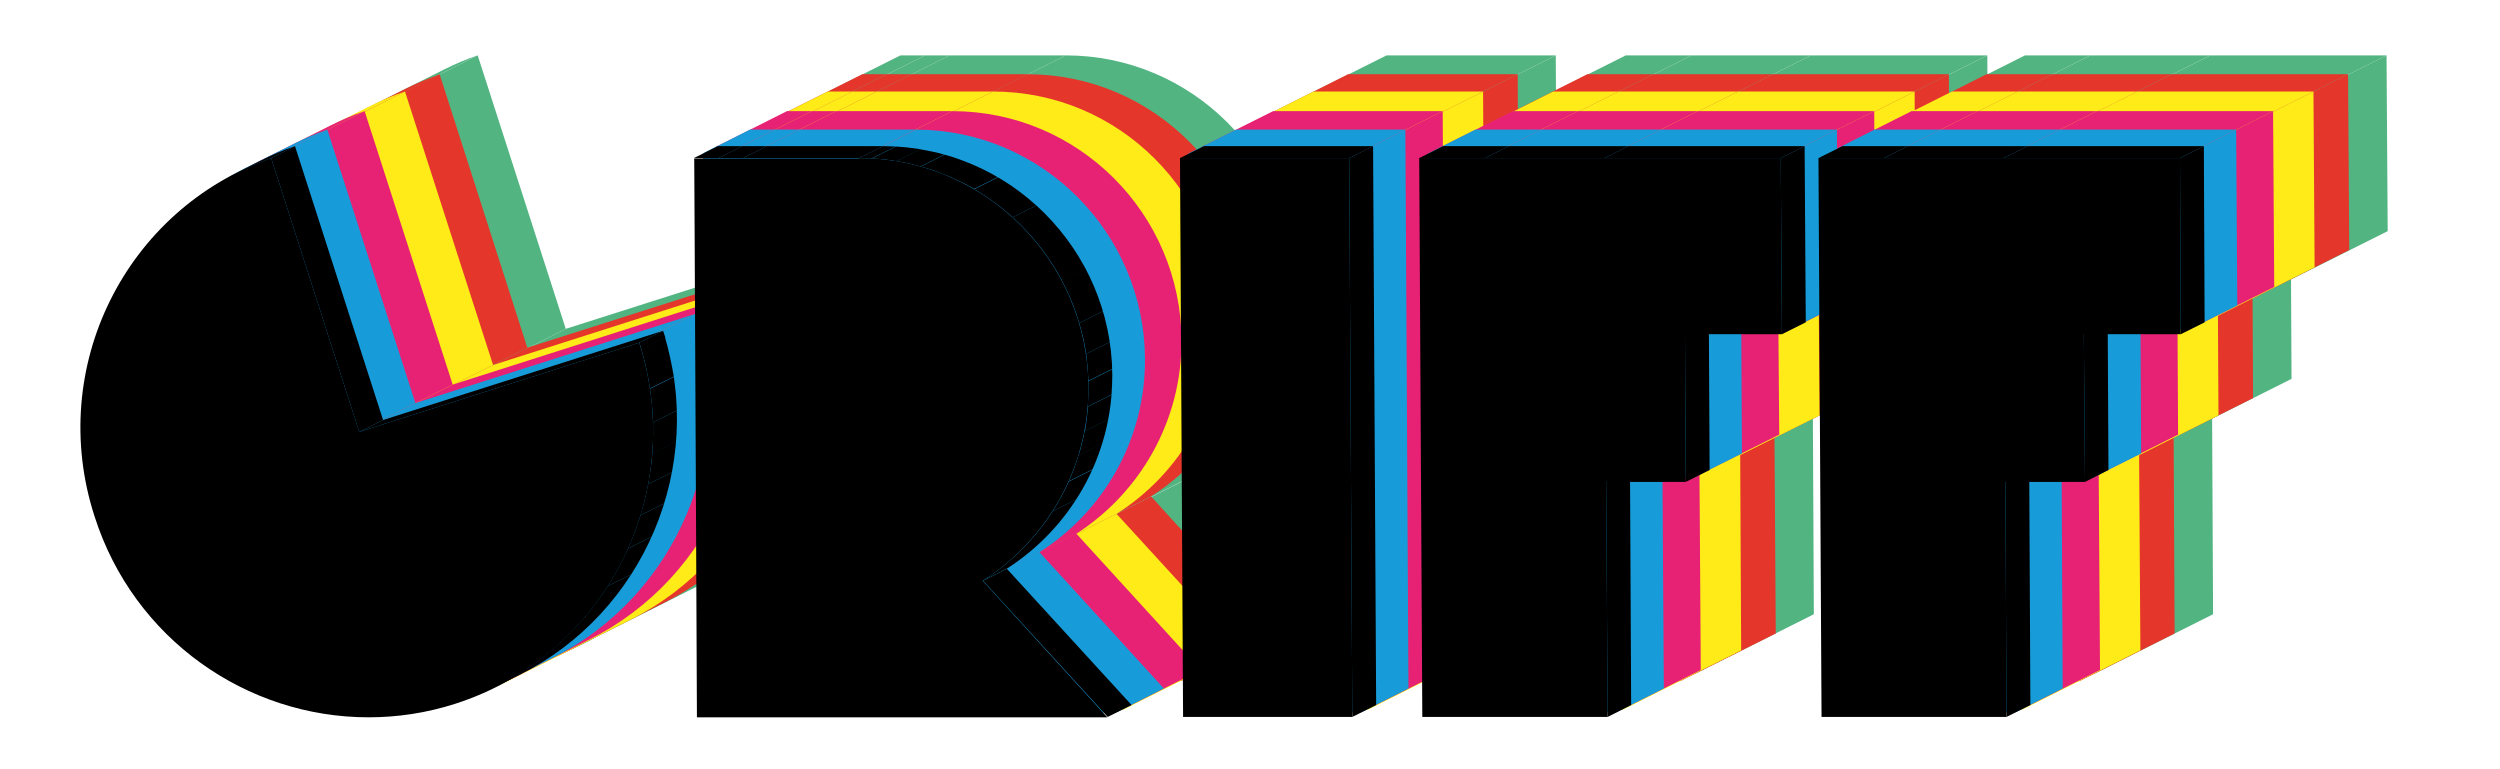 <?xml version="1.0" encoding="utf-8"?>
<!-- Generator: Adobe Illustrator 25.2.3, SVG Export Plug-In . SVG Version: 6.00 Build 0)  -->
<svg version="1.1" id="Ebene_1" xmlns="http://www.w3.org/2000/svg" xmlns:xlink="http://www.w3.org/1999/xlink" x="0px" y="0px"
	 viewBox="0 0 650 200" style="enable-background:new 0 0 650 200;" xml:space="preserve">
<style type="text/css">
	.st0{enable-background:new    ;}
	.st1{fill:#52B481;}
	.st2{fill:#E5362B;}
	.st3{fill:#FEEB17;}
	.st4{fill:#E72174;}
	.st5{fill:#189CD9;}
	.st6{clip-path:url(#SVGID_2_);enable-background:new    ;}
	.st7{clip-path:url(#SVGID_4_);enable-background:new    ;}
	.st8{clip-path:url(#SVGID_6_);enable-background:new    ;}
</style>
<g>
	<g>
		<g class="st0">
			<g>
				<polygon class="st1" points="93.3,29.9 124.2,14.4 147.1,85.5 116.2,101 				"/>
			</g>
			<g>
				<path class="st1" d="M84.5,33.6l30.9-15.5c2.8-1.4,5.8-2.7,8.8-3.7L93.3,29.9C90.2,30.9,87.3,32.2,84.5,33.6z"/>
			</g>
			<g>
				<path class="st1" d="M182.6,151.8l-30.9,15.5c32.2-16.1,48.7-53.9,37.2-89.6l30.9-15.5C231.3,97.9,214.8,135.7,182.6,151.8z"/>
			</g>
			<g>
				<polygon class="st1" points="116.2,101 147.1,85.5 219.9,62.3 188.9,77.8 				"/>
			</g>
			<g>
				<path class="st1" d="M93.3,29.9l22.9,71.1l72.8-23.2c12.6,39.4-8.8,81.4-47.9,93.9c-7.5,2.4-15,3.5-22.5,3.5
					c-31.6,0-61-20.3-71.3-52.2C34.8,84.3,55.4,43.1,93.3,29.9z"/>
			</g>
		</g>
		<g class="st0">
			<g>
				<polygon class="st1" points="203.2,29.9 234.1,14.4 240.5,14.4 209.6,29.9 				"/>
			</g>
			<g>
				<polygon class="st1" points="209.6,29.9 240.5,14.4 246.9,14.4 216,29.9 				"/>
			</g>
			<g>
				<polygon class="st1" points="278.4,139.7 309.3,124.2 341.7,159.7 310.8,175.2 				"/>
			</g>
			<g>
				<polygon class="st1" points="216,29.9 246.9,14.4 277.1,14.4 246.2,29.9 				"/>
			</g>
			<g>
				<path class="st1" d="M246.2,29.9l30.9-15.5c32.7,0,59.4,26.6,59.6,59.5c0.1,21.2-10.9,39.8-27.5,50.3l-30.9,15.5
					c16.6-10.5,27.6-29.1,27.5-50.3C305.6,56.5,278.9,29.9,246.2,29.9z"/>
			</g>
			<g>
				<path class="st1" d="M246.2,29.9c32.7,0,59.4,26.6,59.6,59.5c0.1,21.2-10.9,39.8-27.5,50.3l32.4,35.5H204l-0.2-44.9l-0.4-81.8
					l-0.1-18.6h6.4h6.4H246.2z"/>
			</g>
		</g>
		<g class="st0">
			<g>
				<polygon class="st1" points="373.6,29.9 404.5,14.4 405.3,159.7 374.4,175.2 				"/>
			</g>
			<g>
				<polygon class="st1" points="329.5,29.9 360.5,14.4 404.5,14.4 373.6,29.9 				"/>
			</g>
			<g>
				<polygon class="st1" points="373.6,29.9 374.4,175.2 330.3,175.2 329.5,29.9 				"/>
			</g>
		</g>
		<g class="st0">
			<g>
				<polygon class="st1" points="440.4,114 471.3,98.5 471.6,159.7 440.7,175.2 				"/>
			</g>
			<g>
				<polygon class="st1" points="391.8,29.9 422.7,14.4 439.8,14.4 408.9,29.9 				"/>
			</g>
			<g>
				<polygon class="st1" points="460.9,75.6 491.8,60.1 492,98.5 461.1,114 				"/>
			</g>
			<g>
				<polygon class="st1" points="408.9,29.9 439.8,14.4 470.8,14.4 439.9,29.9 				"/>
			</g>
			<g>
				<polygon class="st1" points="485.8,29.9 516.7,14.4 517,60.1 486,75.6 				"/>
			</g>
			<g>
				<polygon class="st1" points="439.9,29.9 470.8,14.4 516.7,14.4 485.8,29.9 				"/>
			</g>
			<g>
				<polygon class="st1" points="485.8,29.9 486,75.6 460.9,75.6 461.1,114 440.4,114 440.7,175.2 392.6,175.2 391.8,29.9 
					408.9,29.9 439.9,29.9 				"/>
			</g>
		</g>
		<g class="st0">
			<g>
				<polygon class="st1" points="544.2,114 575.1,98.5 575.4,159.7 544.5,175.2 				"/>
			</g>
			<g>
				<polygon class="st1" points="495.6,29.9 526.5,14.4 543.5,14.4 512.6,29.9 				"/>
			</g>
			<g>
				<polygon class="st1" points="564.7,75.6 595.6,60.1 595.8,98.5 564.9,114 				"/>
			</g>
			<g>
				<polygon class="st1" points="512.6,29.9 543.5,14.4 574.7,14.4 543.7,29.9 				"/>
			</g>
			<g>
				<polygon class="st1" points="589.6,29.9 620.5,14.4 620.8,60.1 589.8,75.6 				"/>
			</g>
			<g>
				<polygon class="st1" points="543.7,29.9 574.7,14.4 620.5,14.4 589.6,29.9 				"/>
			</g>
			<g>
				<polygon class="st1" points="589.6,29.9 589.8,75.6 564.7,75.6 564.9,114 544.2,114 544.5,175.2 496.4,175.2 495.6,29.9 
					512.6,29.9 543.7,29.9 				"/>
			</g>
		</g>
	</g>
	<g>
		<g class="st0">
			<g>
				<polygon class="st2" points="89.5,31.7 114.3,19.3 137.1,90.4 112.4,102.8 				"/>
			</g>
			<g>
				<path class="st2" d="M80.7,35.5l24.7-12.4c2.8-1.4,5.8-2.7,8.9-3.7L89.5,31.7C86.4,32.8,83.5,34,80.7,35.5z"/>
			</g>
			<g>
				<path class="st2" d="M172.7,156.7L148,169.1c32.2-16.1,48.6-53.9,37.2-89.5l24.7-12.4C221.3,102.8,204.9,140.6,172.7,156.7z"/>
			</g>
			<g>
				<polygon class="st2" points="112.4,102.8 137.1,90.4 209.9,67.2 185.2,79.6 				"/>
			</g>
			<g>
				<path class="st2" d="M89.5,31.7l22.9,71.1l72.8-23.2c12.6,39.4-8.8,81.4-47.9,93.9c-7.5,2.4-15.1,3.5-22.6,3.5
					c-31.6,0-61-20.3-71.2-52.2C31,86.1,51.6,44.9,89.5,31.7z"/>
			</g>
		</g>
		<g class="st0">
			<g>
				<polygon class="st2" points="199.4,31.7 224.2,19.3 230.5,19.3 205.8,31.7 				"/>
			</g>
			<g>
				<polygon class="st2" points="205.8,31.7 230.5,19.3 236.9,19.3 212.2,31.7 				"/>
			</g>
			<g>
				<polygon class="st2" points="274.6,141.5 299.3,129.1 331.7,164.7 307,177.1 				"/>
			</g>
			<g>
				<polygon class="st2" points="212.2,31.7 236.9,19.3 267.2,19.3 242.4,31.7 				"/>
			</g>
			<g>
				<path class="st2" d="M242.4,31.7l24.7-12.4c32.7,0,59.4,26.6,59.6,59.5c0.1,21.2-10.9,39.8-27.5,50.3l-24.7,12.4
					c16.6-10.5,27.6-29.1,27.5-50.3C301.8,58.3,275.1,31.7,242.4,31.7z"/>
			</g>
			<g>
				<path class="st2" d="M242.4,31.7c32.7,0,59.4,26.6,59.6,59.5c0.1,21.2-10.9,39.8-27.5,50.3l32.4,35.5H200.2l-0.2-44.9l-0.4-81.8
					l-0.1-18.6h6.4h6.4H242.4z"/>
			</g>
		</g>
		<g class="st0">
			<g>
				<polygon class="st2" points="369.8,31.7 394.6,19.3 395.3,164.7 370.6,177.1 				"/>
			</g>
			<g>
				<polygon class="st2" points="325.8,31.7 350.5,19.3 394.6,19.3 369.8,31.7 				"/>
			</g>
			<g>
				<polygon class="st2" points="369.8,31.7 370.6,177.1 326.6,177.1 325.8,31.7 				"/>
			</g>
		</g>
		<g class="st0">
			<g>
				<polygon class="st2" points="436.6,115.9 461.3,103.5 461.7,164.7 436.9,177.1 				"/>
			</g>
			<g>
				<polygon class="st2" points="388,31.7 412.7,19.3 429.8,19.3 405.1,31.7 				"/>
			</g>
			<g>
				<polygon class="st2" points="457.1,77.4 481.8,65 482,103.5 457.3,115.9 				"/>
			</g>
			<g>
				<polygon class="st2" points="405.1,31.7 429.8,19.3 460.9,19.3 436.1,31.7 				"/>
			</g>
			<g>
				<polygon class="st2" points="482,31.7 506.7,19.3 507,65 482.3,77.4 				"/>
			</g>
			<g>
				<polygon class="st2" points="436.1,31.7 460.9,19.3 506.7,19.3 482,31.7 				"/>
			</g>
			<g>
				<polygon class="st2" points="482,31.7 482.3,77.4 457.1,77.4 457.3,115.9 436.6,115.9 436.9,177.1 388.8,177.1 388,31.7 
					405.1,31.7 436.1,31.7 				"/>
			</g>
		</g>
		<g class="st0">
			<g>
				<polygon class="st2" points="540.4,115.9 565.1,103.5 565.4,164.7 540.7,177.1 				"/>
			</g>
			<g>
				<polygon class="st2" points="491.8,31.7 516.5,19.3 533.6,19.3 508.8,31.7 				"/>
			</g>
			<g>
				<polygon class="st2" points="560.8,77.4 585.6,65 585.8,103.5 561,115.9 				"/>
			</g>
			<g>
				<polygon class="st2" points="508.8,31.7 533.6,19.3 564.6,19.3 539.9,31.7 				"/>
			</g>
			<g>
				<polygon class="st2" points="585.8,31.7 610.5,19.3 610.8,65 586.1,77.4 				"/>
			</g>
			<g>
				<polygon class="st2" points="539.9,31.7 564.6,19.3 610.5,19.3 585.8,31.7 				"/>
			</g>
			<g>
				<polygon class="st2" points="585.8,31.7 586.1,77.4 560.8,77.4 561,115.9 540.4,115.9 540.7,177.1 492.6,177.1 491.8,31.7 
					508.8,31.7 539.9,31.7 				"/>
			</g>
		</g>
	</g>
	<g>
		<g class="st0">
			<g>
				<polygon class="st3" points="74.4,39.3 105.3,23.8 128.2,94.9 97.2,110.4 				"/>
			</g>
			<g>
				<path class="st3" d="M65.5,43l30.9-15.5c2.8-1.4,5.8-2.7,8.9-3.7L74.4,39.3C71.3,40.4,68.4,41.6,65.5,43z"/>
			</g>
			<g>
				<path class="st3" d="M163.8,161.2l-30.9,15.5c32.2-16.1,48.6-53.9,37.2-89.5l30.9-15.5C212.3,107.3,195.9,145.1,163.8,161.2z"/>
			</g>
			<g>
				<polygon class="st3" points="97.2,110.4 128.2,94.9 200.9,71.7 170,87.2 				"/>
			</g>
			<g>
				<path class="st3" d="M74.4,39.3l22.9,71.1L170,87.2c12.6,39.4-8.8,81.4-47.9,93.9c-7.5,2.4-15.1,3.5-22.6,3.5
					c-31.6,0-61-20.3-71.2-52.2C15.9,93.7,36.5,52.5,74.4,39.3z"/>
			</g>
		</g>
		<g class="st0">
			<g>
				<polygon class="st3" points="184.3,39.3 215.2,23.8 221.6,23.8 190.6,39.3 				"/>
			</g>
			<g>
				<polygon class="st3" points="190.6,39.3 221.6,23.8 228,23.8 197.1,39.3 				"/>
			</g>
			<g>
				<polygon class="st3" points="259.4,149.1 290.3,133.6 322.8,169.1 291.9,184.6 				"/>
			</g>
			<g>
				<polygon class="st3" points="197.1,39.3 228,23.8 258.2,23.8 227.3,39.3 				"/>
			</g>
			<g>
				<path class="st3" d="M227.3,39.3l30.9-15.5c32.7,0,59.4,26.6,59.6,59.5c0.1,21.2-10.9,39.8-27.5,50.3l-30.9,15.5
					C276,138.6,287,120,286.9,98.8C286.7,65.9,260,39.3,227.3,39.3z"/>
			</g>
			<g>
				<path class="st3" d="M227.3,39.3c32.7,0,59.4,26.6,59.6,59.5c0.1,21.2-10.9,39.8-27.5,50.3l32.4,35.5H185.1l-0.2-44.9l-0.4-81.8
					l-0.1-18.6h6.4h6.4H227.3z"/>
			</g>
		</g>
		<g class="st0">
			<g>
				<polygon class="st3" points="354.7,39.3 385.6,23.8 386.4,169.1 355.5,184.6 				"/>
			</g>
			<g>
				<polygon class="st3" points="310.6,39.3 341.5,23.8 385.6,23.8 354.7,39.3 				"/>
			</g>
			<g>
				<polygon class="st3" points="354.7,39.3 355.5,184.6 311.4,184.6 310.6,39.3 				"/>
			</g>
		</g>
		<g class="st0">
			<g>
				<polygon class="st3" points="421.5,123.5 452.4,108 452.7,169.1 421.8,184.6 				"/>
			</g>
			<g>
				<polygon class="st3" points="372.9,39.3 403.8,23.8 420.8,23.8 389.9,39.3 				"/>
			</g>
			<g>
				<polygon class="st3" points="441.9,85 472.8,69.5 473.1,108 442.1,123.5 				"/>
			</g>
			<g>
				<polygon class="st3" points="389.9,39.3 420.8,23.8 451.9,23.8 421,39.3 				"/>
			</g>
			<g>
				<polygon class="st3" points="466.9,39.3 497.8,23.8 498,69.5 467.1,85 				"/>
			</g>
			<g>
				<polygon class="st3" points="421,39.3 451.9,23.8 497.8,23.8 466.9,39.3 				"/>
			</g>
			<g>
				<polygon class="st3" points="466.9,39.3 467.1,85 441.9,85 442.1,123.5 421.5,123.5 421.8,184.6 373.7,184.6 372.9,39.3 
					389.9,39.3 421,39.3 				"/>
			</g>
		</g>
		<g class="st0">
			<g>
				<polygon class="st3" points="525.2,123.5 556.1,108 556.5,169.1 525.6,184.6 				"/>
			</g>
			<g>
				<polygon class="st3" points="476.6,39.3 507.5,23.8 524.6,23.8 493.7,39.3 				"/>
			</g>
			<g>
				<polygon class="st3" points="545.7,85 576.6,69.5 576.8,108 545.9,123.5 				"/>
			</g>
			<g>
				<polygon class="st3" points="493.7,39.3 524.6,23.8 555.7,23.8 524.8,39.3 				"/>
			</g>
			<g>
				<polygon class="st3" points="570.6,39.3 601.5,23.8 601.8,69.5 570.9,85 				"/>
			</g>
			<g>
				<polygon class="st3" points="524.8,39.3 555.7,23.8 601.5,23.8 570.6,39.3 				"/>
			</g>
			<g>
				<polygon class="st3" points="570.6,39.3 570.9,85 545.7,85 545.9,123.5 525.2,123.5 525.6,184.6 477.4,184.6 476.6,39.3 
					493.7,39.3 524.8,39.3 				"/>
			</g>
		</g>
	</g>
	<g>
		<g class="st0">
			<g>
				<polygon class="st4" points="76.2,38.2 94.8,28.9 117.7,100 99.1,109.3 				"/>
			</g>
			<g>
				<path class="st4" d="M67.4,41.9L86,32.6c2.8-1.4,5.8-2.7,8.8-3.7l-18.5,9.3C73.2,39.2,70.2,40.5,67.4,41.9z"/>
			</g>
			<g>
				<path class="st4" d="M153.2,166.3l-18.5,9.3c32.2-16.2,48.7-53.9,37.2-89.5l18.5-9.3C201.8,112.4,185.4,150.2,153.2,166.3z"/>
			</g>
			<g>
				<polygon class="st4" points="99.1,109.3 117.7,100 190.4,76.8 171.8,86.1 				"/>
			</g>
			<g>
				<path class="st4" d="M76.2,38.2l22.9,71.2l72.7-23.2c12.7,39.3-8.8,81.3-47.9,93.9c-7.5,2.4-15,3.5-22.5,3.5
					c-31.6,0-61-20.3-71.3-52.2C17.7,92.6,38.3,51.4,76.2,38.2z"/>
			</g>
		</g>
		<g class="st0">
			<g>
				<polygon class="st4" points="186.1,38.2 204.6,28.9 211.1,28.9 192.5,38.2 				"/>
			</g>
			<g>
				<polygon class="st4" points="192.5,38.2 211.1,28.9 217.4,28.9 198.9,38.2 				"/>
			</g>
			<g>
				<polygon class="st4" points="261.3,148 279.8,138.7 312.2,174.2 293.7,183.5 				"/>
			</g>
			<g>
				<polygon class="st4" points="198.9,38.2 217.4,28.9 247.6,28.9 229.1,38.2 				"/>
			</g>
			<g>
				<path class="st4" d="M229.1,38.2l18.5-9.3c32.8,0,59.4,26.7,59.6,59.5c0.1,21.2-10.9,39.8-27.4,50.4l-18.5,9.3
					c16.5-10.6,27.5-29.1,27.4-50.4C288.5,64.8,261.9,38.2,229.1,38.2z"/>
			</g>
			<g>
				<path class="st4" d="M229.1,38.2c32.8,0,59.4,26.7,59.6,59.5c0.1,21.2-10.9,39.8-27.4,50.4l32.4,35.5H186.9l-0.2-44.9l-0.4-81.8
					l-0.1-18.6h6.4h6.4H229.1z"/>
			</g>
		</g>
		<g class="st0">
			<g>
				<polygon class="st4" points="356.5,38.2 375.1,28.9 375.9,174.2 357.3,183.5 				"/>
			</g>
			<g>
				<polygon class="st4" points="312.4,38.2 331,28.9 375.1,28.9 356.5,38.2 				"/>
			</g>
			<g>
				<polygon class="st4" points="356.5,38.2 357.3,183.5 313.2,183.5 312.4,38.2 				"/>
			</g>
		</g>
		<g class="st0">
			<g>
				<polygon class="st4" points="423.3,122.3 441.8,113 442.2,174.2 423.6,183.5 				"/>
			</g>
			<g>
				<polygon class="st4" points="374.7,38.2 393.3,28.9 410.3,28.9 391.7,38.2 				"/>
			</g>
			<g>
				<polygon class="st4" points="443.8,83.9 462.3,74.6 462.6,113 444,122.3 				"/>
			</g>
			<g>
				<polygon class="st4" points="391.7,38.2 410.3,28.9 441.4,28.9 422.8,38.2 				"/>
			</g>
			<g>
				<polygon class="st4" points="468.7,38.2 487.3,28.9 487.5,74.6 469,83.9 				"/>
			</g>
			<g>
				<polygon class="st4" points="422.8,38.2 441.4,28.9 487.3,28.9 468.7,38.2 				"/>
			</g>
			<g>
				<polygon class="st4" points="468.7,38.2 469,83.9 443.8,83.9 444,122.3 423.3,122.3 423.6,183.5 375.5,183.5 374.7,38.2 
					391.7,38.2 422.8,38.2 				"/>
			</g>
		</g>
		<g class="st0">
			<g>
				<polygon class="st4" points="527.1,122.3 545.6,113 546,174.2 527.4,183.5 				"/>
			</g>
			<g>
				<polygon class="st4" points="478.5,38.2 497,28.9 514.1,28.9 495.6,38.2 				"/>
			</g>
			<g>
				<polygon class="st4" points="547.6,83.9 566.1,74.6 566.3,113 547.8,122.3 				"/>
			</g>
			<g>
				<polygon class="st4" points="495.6,38.2 514.1,28.9 545.2,28.9 526.6,38.2 				"/>
			</g>
			<g>
				<polygon class="st4" points="572.5,38.2 591,28.9 591.3,74.6 572.7,83.9 				"/>
			</g>
			<g>
				<polygon class="st4" points="526.6,38.2 545.2,28.9 591,28.9 572.5,38.2 				"/>
			</g>
			<g>
				<polygon class="st4" points="572.5,38.2 572.7,83.9 547.6,83.9 547.8,122.3 527.1,122.3 527.4,183.5 479.3,183.5 478.5,38.2 
					495.6,38.2 526.6,38.2 				"/>
			</g>
		</g>
	</g>
	<g>
		<g class="st0">
			<g>
				<polygon class="st5" points="72.8,39.9 85.1,33.7 108,104.8 95.6,111 				"/>
			</g>
			<g>
				<path class="st5" d="M64,43.6l12.4-6.2c2.8-1.4,5.7-2.7,8.8-3.7l-12.4,6.2C69.7,40.9,66.8,42.2,64,43.6z"/>
			</g>
			<g>
				<path class="st5" d="M143.6,171.1l-12.4,6.2c32.2-16.1,48.6-53.9,37.2-89.5l12.4-6.2C192.2,117.2,175.8,155,143.6,171.1z"/>
			</g>
			<g>
				<polygon class="st5" points="95.6,111 108,104.8 180.8,81.6 168.4,87.8 				"/>
			</g>
			<g>
				<path class="st5" d="M72.8,39.9L95.6,111l72.8-23.2c12.6,39.3-8.8,81.4-47.9,93.9c-7.5,2.4-15.1,3.5-22.6,3.5
					c-31.6,0-61-20.3-71.2-52.2C14.3,94.3,34.9,53.1,72.8,39.9z"/>
			</g>
		</g>
		<g class="st0">
			<g>
				<polygon class="st5" points="182.7,39.9 195,33.7 201.4,33.7 189,39.9 				"/>
			</g>
			<g>
				<polygon class="st5" points="189,39.9 201.4,33.7 207.8,33.7 195.5,39.9 				"/>
			</g>
			<g>
				<polygon class="st5" points="257.8,149.7 270.2,143.5 302.6,179 290.3,185.2 				"/>
			</g>
			<g>
				<polygon class="st5" points="195.5,39.9 207.8,33.7 238,33.7 225.7,39.9 				"/>
			</g>
			<g>
				<path class="st5" d="M225.7,39.9l12.4-6.2c32.7,0,59.4,26.7,59.6,59.6c0.1,21.2-10.9,39.8-27.5,50.3l-12.4,6.2
					c16.6-10.5,27.6-29.1,27.5-50.3C285.1,66.5,258.4,39.9,225.7,39.9z"/>
			</g>
			<g>
				<path class="st5" d="M225.7,39.9c32.7,0,59.4,26.7,59.6,59.6c0.1,21.2-10.9,39.8-27.5,50.3l32.4,35.5H183.5l-0.2-44.9l-0.4-81.8
					l-0.1-18.6h6.4h6.4H225.7z"/>
			</g>
		</g>
		<g class="st0">
			<g>
				<polygon class="st5" points="353.1,39.9 365.4,33.7 366.2,179 353.9,185.2 				"/>
			</g>
			<g>
				<polygon class="st5" points="309,39.9 321.4,33.7 365.4,33.7 353.1,39.9 				"/>
			</g>
			<g>
				<polygon class="st5" points="353.1,39.9 353.9,185.2 309.8,185.2 309,39.9 				"/>
			</g>
		</g>
		<g class="st0">
			<g>
				<polygon class="st5" points="419.9,124.1 432.2,117.9 432.6,179 420.2,185.2 				"/>
			</g>
			<g>
				<polygon class="st5" points="371.3,39.9 383.6,33.7 400.7,33.7 388.3,39.9 				"/>
			</g>
			<g>
				<polygon class="st5" points="440.3,85.6 452.7,79.4 452.9,117.9 440.5,124.1 				"/>
			</g>
			<g>
				<polygon class="st5" points="388.3,39.9 400.7,33.7 431.8,33.7 419.4,39.9 				"/>
			</g>
			<g>
				<polygon class="st5" points="465.3,39.9 477.6,33.7 477.9,79.4 465.5,85.6 				"/>
			</g>
			<g>
				<polygon class="st5" points="419.4,39.9 431.8,33.7 477.6,33.7 465.3,39.9 				"/>
			</g>
			<g>
				<polygon class="st5" points="465.3,39.9 465.5,85.6 440.3,85.6 440.5,124.1 419.9,124.1 420.2,185.2 372.1,185.2 371.3,39.9 
					388.3,39.9 419.4,39.9 				"/>
			</g>
		</g>
		<g class="st0">
			<g>
				<polygon class="st5" points="523.6,124.1 536,117.9 536.3,179 524,185.2 				"/>
			</g>
			<g>
				<polygon class="st5" points="475.1,39.9 487.4,33.7 504.5,33.7 492.1,39.9 				"/>
			</g>
			<g>
				<polygon class="st5" points="544.1,85.6 556.5,79.4 556.7,117.9 544.3,124.1 				"/>
			</g>
			<g>
				<polygon class="st5" points="492.1,39.9 504.5,33.7 535.5,33.7 523.2,39.9 				"/>
			</g>
			<g>
				<polygon class="st5" points="569.1,39.9 581.4,33.7 581.7,79.4 569.3,85.6 				"/>
			</g>
			<g>
				<polygon class="st5" points="523.2,39.9 535.5,33.7 581.4,33.7 569.1,39.9 				"/>
			</g>
			<g>
				<polygon class="st5" points="569.1,39.9 569.3,85.6 544.1,85.6 544.3,124.1 523.6,124.1 524,185.2 475.9,185.2 475.1,39.9 
					492.1,39.9 523.2,39.9 				"/>
			</g>
		</g>
	</g>
	<g>
		<g class="st0">
			<g>
				<polygon points="70.5,41.1 76.7,38 99.6,109.2 93.4,112.3 				"/>
			</g>
			<g class="st0">
				<defs>
					<path id="SVGID_1_" class="st0" d="M61.7,44.8l6.2-3.1c2.8-1.4,5.7-2.7,8.8-3.7l-6.2,3.1C67.5,42.2,64.6,43.4,61.7,44.8z"/>
				</defs>
				<clipPath id="SVGID_2_">
					<use xlink:href="#SVGID_1_"  style="overflow:visible;"/>
				</clipPath>
				<g class="st6">
					<path d="M61.7,44.8l6.2-3.1c2.8-1.4,5.7-2.7,8.8-3.7l-6.2,3.1C67.5,42.2,64.6,43.4,61.7,44.8"/>
				</g>
			</g>
			<g class="st0">
				<defs>
					<path id="SVGID_3_" class="st0" d="M135.2,175.4l-6.2,3.1c32.2-16.1,48.6-53.9,37.2-89.5l6.2-3.1
						C183.8,121.5,167.3,159.3,135.2,175.4z"/>
				</defs>
				<clipPath id="SVGID_4_">
					<use xlink:href="#SVGID_3_"  style="overflow:visible;"/>
				</clipPath>
				<g class="st7">
					<path d="M166.2,89.1l6.2-3.1c0.2,0.6,0.4,1.2,0.6,1.8l-6.2,3.1C166.6,90.2,166.4,89.7,166.2,89.1"/>
					<path d="M166.7,90.8l6.2-3.1c1,3.4,1.7,6.8,2.3,10.2l-6.2,3.1C168.5,97.7,167.7,94.2,166.7,90.8"/>
					<path d="M169,101.1l6.2-3.1c0.4,2.9,0.7,5.8,0.8,8.7l-6.2,3.1C169.7,106.9,169.4,104,169,101.1"/>
					<path d="M169.8,109.8l6.2-3.1c0.1,2.7,0,5.5-0.2,8.2l-6.2,3.1C169.8,115.2,169.8,112.5,169.8,109.8"/>
					<path d="M169.6,117.9l6.2-3.1c-0.2,2.7-0.6,5.4-1.1,8l-6.2,3.1C169,123.3,169.4,120.6,169.6,117.9"/>
					<path d="M168.5,125.9l6.2-3.1c-0.5,2.7-1.2,5.4-2,8.1l-6.2,3.1C167.3,131.4,168,128.7,168.5,125.9"/>
					<path d="M166.5,134l6.2-3.1c-0.9,2.9-2,5.8-3.2,8.6l-6.2,3.1C164.5,139.8,165.6,136.9,166.5,134"/>
					<path d="M163.3,142.6l6.2-3.1c-1.5,3.4-3.3,6.7-5.3,9.8l-6.2,3.1C160,149.3,161.7,146,163.3,142.6"/>
					<path d="M158,152.4l6.2-3.1c-7,10.9-16.9,20.1-29,26.1l-6.2,3.1C141.1,172.5,151,163.3,158,152.4"/>
				</g>
			</g>
			<g>
				<polygon points="93.4,112.3 99.6,109.2 172.4,86 166.2,89.1 				"/>
			</g>
			<g>
				<path d="M70.5,41.1l22.9,71.2l72.8-23.2c12.6,39.3-8.8,81.4-47.9,93.9c-7.5,2.4-15,3.5-22.5,3.5c-31.6,0-61-20.3-71.2-52.2
					C12,95.5,32.7,54.3,70.5,41.1z"/>
			</g>
		</g>
		<g class="st0">
			<g>
				<polygon points="180.4,41.1 186.6,38 193,38 186.8,41.1 				"/>
			</g>
			<g>
				<polygon points="186.8,41.1 193,38 199.4,38 193.2,41.1 				"/>
			</g>
			<g>
				<polygon points="255.6,151 261.8,147.9 294.2,183.3 288,186.4 				"/>
			</g>
			<g>
				<polygon points="193.2,41.1 199.4,38 229.6,38 223.4,41.1 				"/>
			</g>
			<g class="st0">
				<defs>
					<path id="SVGID_5_" class="st0" d="M223.4,41.1l6.2-3.1c32.7,0,59.4,26.7,59.6,59.5c0.1,21.2-10.9,39.8-27.5,50.4l-6.2,3.1
						c16.6-10.5,27.6-29.1,27.5-50.4C282.9,67.8,256.2,41.1,223.4,41.1z"/>
				</defs>
				<clipPath id="SVGID_6_">
					<use xlink:href="#SVGID_5_"  style="overflow:visible;"/>
				</clipPath>
				<g class="st8">
					<path d="M223.4,41.1l6.2-3.1c1.1,0,2.1,0,3.2,0.1l-6.2,3.1C225.6,41.1,224.5,41.1,223.4,41.1"/>
					<path d="M226.7,41.2l6.2-3.1c2.2,0.1,4.3,0.3,6.4,0.7l-6.2,3.1C230.9,41.5,228.8,41.3,226.7,41.2"/>
					<path d="M233,41.9l6.2-3.1c2.2,0.4,4.3,0.8,6.3,1.4l-6.2,3.1C237.3,42.7,235.2,42.2,233,41.9"/>
					<path d="M239.4,43.3l6.2-3.1c2.2,0.6,4.4,1.4,6.6,2.3l-6.2,3.1C243.8,44.6,241.6,43.9,239.4,43.3"/>
					<path d="M245.9,45.5l6.2-3.1c2.5,1,5,2.3,7.4,3.6l-6.2,3.1C251,47.8,248.5,46.6,245.9,45.5"/>
					<path d="M253.3,49.2l6.2-3.1c3.6,2.1,6.9,4.5,10,7.3l-6.2,3.1C260.2,53.7,256.9,51.3,253.3,49.2"/>
					<path d="M263.3,56.5l6.2-3.1c5.1,4.7,9.5,10.2,12.8,16.4l-6.2,3.1C272.7,66.6,268.4,61.1,263.3,56.5"/>
					<path d="M276,72.8l6.2-3.1c1.9,3.5,3.4,7.3,4.6,11.2l-6.2,3.1C279.5,80.1,277.9,76.4,276,72.8"/>
					<path d="M280.6,84l6.2-3.1c0.8,2.6,1.4,5.3,1.8,8l-6.2,3.1C282,89.3,281.4,86.6,280.6,84"/>
					<path d="M282.4,92l6.2-3.1c0.3,2.3,0.6,4.7,0.6,7l-6.2,3.1C282.9,96.7,282.7,94.3,282.4,92"/>
					<path d="M283,99.1l6.2-3.1c0,0.5,0,1,0,1.5c0,1.7-0.1,3.4-0.2,5.1l-6.2,3.1c0.1-1.7,0.2-3.4,0.2-5.1
						C283,100.1,283,99.6,283,99.1"/>
					<path d="M282.9,105.7l6.2-3.1c-0.2,2.2-0.5,4.3-0.8,6.4l-6.2,3.1C282.4,110,282.7,107.9,282.9,105.7"/>
					<path d="M282,112.1l6.2-3.1c-0.4,2.2-0.9,4.3-1.6,6.4l-6.2,3.1C281.1,116.4,281.6,114.2,282,112.1"/>
					<path d="M280.4,118.4l6.2-3.1c-0.7,2.3-1.6,4.5-2.5,6.7l-6.2,3.1C278.9,123,279.7,120.7,280.4,118.4"/>
					<path d="M277.9,125.2l6.2-3.1c-1.2,2.7-2.6,5.3-4.2,7.7l-6.2,3.1C275.3,130.4,276.7,127.8,277.9,125.2"/>
					<path d="M273.7,132.9l6.2-3.1c-4.7,7.3-10.9,13.5-18.2,18.1l-6.2,3.1C262.9,146.3,269.1,140.1,273.7,132.9"/>
				</g>
			</g>
			<g>
				<path d="M223.4,41.1c32.7,0,59.4,26.7,59.6,59.5c0.1,21.2-10.9,39.8-27.5,50.4l32.4,35.5H181.2l-0.2-44.9l-0.4-81.8l-0.1-18.6
					h6.4h6.4H223.4z"/>
			</g>
		</g>
		<g class="st0">
			<g>
				<polygon points="350.8,41.1 357,38 357.8,183.3 351.6,186.4 				"/>
			</g>
			<g>
				<polygon points="306.8,41.1 313,38 357,38 350.8,41.1 				"/>
			</g>
			<g>
				<polygon points="350.8,41.1 351.6,186.4 307.6,186.4 306.8,41.1 				"/>
			</g>
		</g>
		<g class="st0">
			<g>
				<polygon points="417.6,125.3 423.8,122.2 424.1,183.3 418,186.4 				"/>
			</g>
			<g>
				<polygon points="369,41.1 375.2,38 392.3,38 386.1,41.1 				"/>
			</g>
			<g>
				<polygon points="438.1,86.9 444.3,83.8 444.5,122.2 438.3,125.3 				"/>
			</g>
			<g>
				<polygon points="386.1,41.1 392.3,38 423.3,38 417.2,41.1 				"/>
			</g>
			<g>
				<polygon points="463,41.1 469.2,38 469.5,83.8 463.3,86.9 				"/>
			</g>
			<g>
				<polygon points="417.2,41.1 423.3,38 469.2,38 463,41.1 				"/>
			</g>
			<g>
				<polygon points="463,41.1 463.3,86.9 438.1,86.9 438.3,125.3 417.6,125.3 418,186.4 369.8,186.4 369,41.1 386.1,41.1 
					417.2,41.1 				"/>
			</g>
		</g>
		<g class="st0">
			<g>
				<polygon points="521.4,125.3 527.6,122.2 527.9,183.3 521.7,186.4 				"/>
			</g>
			<g>
				<polygon points="472.8,41.1 479,38 496,38 489.9,41.1 				"/>
			</g>
			<g>
				<polygon points="541.8,86.9 548,83.8 548.2,122.2 542.1,125.3 				"/>
			</g>
			<g>
				<polygon points="489.9,41.1 496,38 527.1,38 520.9,41.1 				"/>
			</g>
			<g>
				<polygon points="566.8,41.1 573,38 573.2,83.8 567,86.9 				"/>
			</g>
			<g>
				<polygon points="520.9,41.1 527.1,38 573,38 566.8,41.1 				"/>
			</g>
			<g>
				<polygon points="566.8,41.1 567,86.9 541.8,86.9 542.1,125.3 521.4,125.3 521.7,186.4 473.6,186.4 472.8,41.1 489.9,41.1 
					520.9,41.1 				"/>
			</g>
		</g>
	</g>
</g>
</svg>
